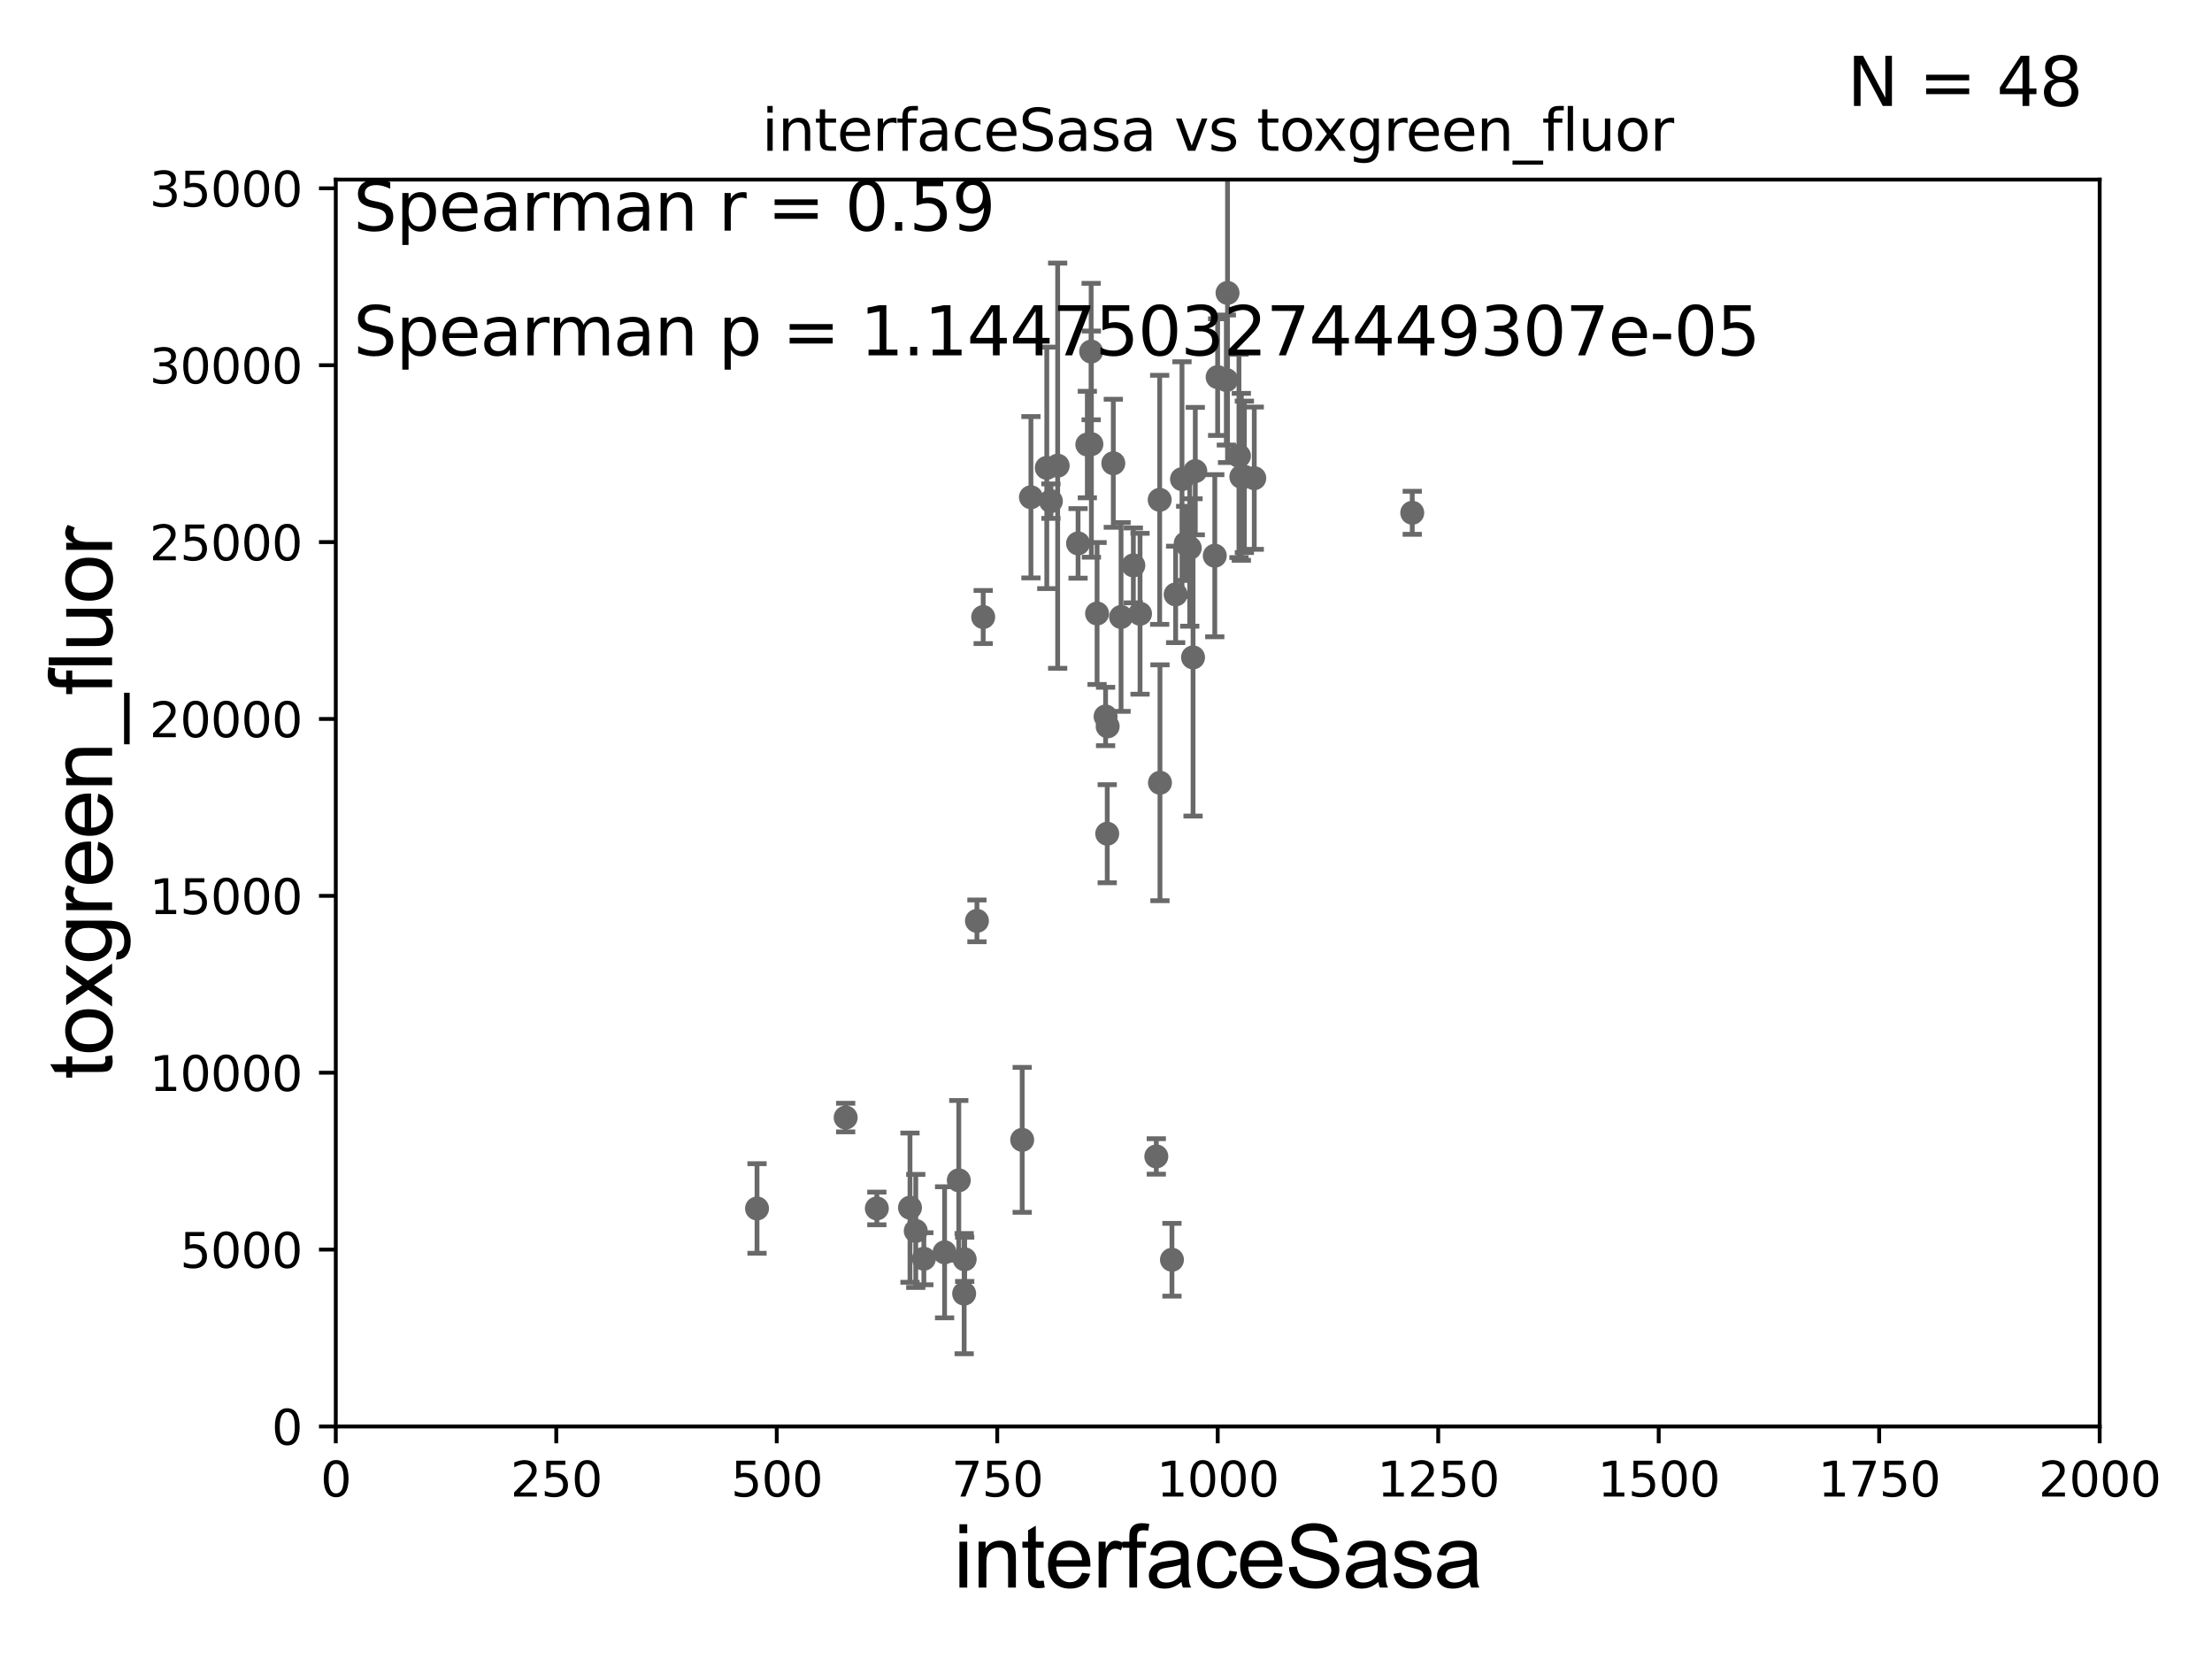 <?xml version="1.0" encoding="utf-8" standalone="no"?>
<!DOCTYPE svg PUBLIC "-//W3C//DTD SVG 1.1//EN"
  "http://www.w3.org/Graphics/SVG/1.1/DTD/svg11.dtd">
<svg xmlns:xlink="http://www.w3.org/1999/xlink" width="460.8pt" height="345.6pt" viewBox="0 0 460.8 345.6" xmlns="http://www.w3.org/2000/svg" version="1.1">
 <defs>
  <style type="text/css">*{stroke-linejoin: round; stroke-linecap: butt}</style>
 </defs>
 <g id="figure_1">
  <g id="patch_1">
   <path d="M 0 345.6 
L 460.8 345.6 
L 460.8 0 
L 0 0 
z
" style="fill: #ffffff"/>
  </g>
  <g id="axes_1">
   <g id="patch_2">
    <path d="M 69.95 297.16 
L 437.4 297.16 
L 437.4 37.411 
L 69.95 37.411 
z
" style="fill: #ffffff"/>
   </g>
   <g id="PathCollection_1">
    <defs>
     <path id="m2adf6fee68" d="M 0 1.118 
C 0.297 1.118 0.581 1 0.791 0.791 
C 1 0.581 1.118 0.297 1.118 0 
C 1.118 -0.297 1 -0.581 0.791 -0.791 
C 0.581 -1 0.297 -1.118 0 -1.118 
C -0.297 -1.118 -0.581 -1 -0.791 -0.791 
C -1 -0.581 -1.118 -0.297 -1.118 0 
C -1.118 0.297 -1 0.581 -0.791 0.791 
C -0.581 1 -0.297 1.118 0 1.118 
z
" style="stroke: #696969"/>
    </defs>
    <g clip-path="url(#pfbf2ab3ef5)">
     <use xlink:href="#m2adf6fee68" x="246.998" y="113.199" style="fill: #696969; stroke: #696969"/>
     <use xlink:href="#m2adf6fee68" x="230.746" y="151.31" style="fill: #696969; stroke: #696969"/>
     <use xlink:href="#m2adf6fee68" x="204.817" y="128.542" style="fill: #696969; stroke: #696969"/>
     <use xlink:href="#m2adf6fee68" x="226.511" y="92.606" style="fill: #696969; stroke: #696969"/>
     <use xlink:href="#m2adf6fee68" x="220.331" y="97.008" style="fill: #696969; stroke: #696969"/>
     <use xlink:href="#m2adf6fee68" x="218.922" y="104.399" style="fill: #696969; stroke: #696969"/>
     <use xlink:href="#m2adf6fee68" x="212.941" y="237.453" style="fill: #696969; stroke: #696969"/>
     <use xlink:href="#m2adf6fee68" x="233.537" y="128.528" style="fill: #696969; stroke: #696969"/>
     <use xlink:href="#m2adf6fee68" x="230.656" y="173.68" style="fill: #696969; stroke: #696969"/>
     <use xlink:href="#m2adf6fee68" x="240.879" y="240.906" style="fill: #696969; stroke: #696969"/>
     <use xlink:href="#m2adf6fee68" x="231.922" y="96.508" style="fill: #696969; stroke: #696969"/>
     <use xlink:href="#m2adf6fee68" x="244.14" y="262.429" style="fill: #696969; stroke: #696969"/>
     <use xlink:href="#m2adf6fee68" x="214.76" y="103.583" style="fill: #696969; stroke: #696969"/>
     <use xlink:href="#m2adf6fee68" x="182.662" y="251.735" style="fill: #696969; stroke: #696969"/>
     <use xlink:href="#m2adf6fee68" x="200.852" y="269.485" style="fill: #696969; stroke: #696969"/>
     <use xlink:href="#m2adf6fee68" x="200.959" y="262.34" style="fill: #696969; stroke: #696969"/>
     <use xlink:href="#m2adf6fee68" x="203.514" y="191.835" style="fill: #696969; stroke: #696969"/>
     <use xlink:href="#m2adf6fee68" x="192.456" y="262.218" style="fill: #696969; stroke: #696969"/>
     <use xlink:href="#m2adf6fee68" x="189.568" y="251.58" style="fill: #696969; stroke: #696969"/>
     <use xlink:href="#m2adf6fee68" x="199.733" y="245.88" style="fill: #696969; stroke: #696969"/>
     <use xlink:href="#m2adf6fee68" x="176.169" y="232.809" style="fill: #696969; stroke: #696969"/>
     <use xlink:href="#m2adf6fee68" x="157.701" y="251.749" style="fill: #696969; stroke: #696969"/>
     <use xlink:href="#m2adf6fee68" x="227.355" y="92.52" style="fill: #696969; stroke: #696969"/>
     <use xlink:href="#m2adf6fee68" x="253.655" y="78.559" style="fill: #696969; stroke: #696969"/>
     <use xlink:href="#m2adf6fee68" x="228.541" y="127.804" style="fill: #696969; stroke: #696969"/>
     <use xlink:href="#m2adf6fee68" x="248.533" y="136.951" style="fill: #696969; stroke: #696969"/>
     <use xlink:href="#m2adf6fee68" x="246.232" y="99.816" style="fill: #696969; stroke: #696969"/>
     <use xlink:href="#m2adf6fee68" x="258.099" y="94.978" style="fill: #696969; stroke: #696969"/>
     <use xlink:href="#m2adf6fee68" x="224.58" y="113.2" style="fill: #696969; stroke: #696969"/>
     <use xlink:href="#m2adf6fee68" x="255.47" y="79.167" style="fill: #696969; stroke: #696969"/>
     <use xlink:href="#m2adf6fee68" x="261.287" y="99.614" style="fill: #696969; stroke: #696969"/>
     <use xlink:href="#m2adf6fee68" x="227.307" y="73.236" style="fill: #696969; stroke: #696969"/>
     <use xlink:href="#m2adf6fee68" x="253.061" y="115.767" style="fill: #696969; stroke: #696969"/>
     <use xlink:href="#m2adf6fee68" x="258.593" y="99.328" style="fill: #696969; stroke: #696969"/>
     <use xlink:href="#m2adf6fee68" x="247.844" y="114.153" style="fill: #696969; stroke: #696969"/>
     <use xlink:href="#m2adf6fee68" x="259.227" y="99.335" style="fill: #696969; stroke: #696969"/>
     <use xlink:href="#m2adf6fee68" x="241.584" y="104.123" style="fill: #696969; stroke: #696969"/>
     <use xlink:href="#m2adf6fee68" x="237.491" y="127.858" style="fill: #696969; stroke: #696969"/>
     <use xlink:href="#m2adf6fee68" x="244.911" y="123.829" style="fill: #696969; stroke: #696969"/>
     <use xlink:href="#m2adf6fee68" x="255.716" y="61.025" style="fill: #696969; stroke: #696969"/>
     <use xlink:href="#m2adf6fee68" x="249.001" y="98.139" style="fill: #696969; stroke: #696969"/>
     <use xlink:href="#m2adf6fee68" x="230.314" y="149.256" style="fill: #696969; stroke: #696969"/>
     <use xlink:href="#m2adf6fee68" x="218.064" y="97.461" style="fill: #696969; stroke: #696969"/>
     <use xlink:href="#m2adf6fee68" x="241.643" y="163.062" style="fill: #696969; stroke: #696969"/>
     <use xlink:href="#m2adf6fee68" x="236.098" y="117.781" style="fill: #696969; stroke: #696969"/>
     <use xlink:href="#m2adf6fee68" x="294.197" y="106.821" style="fill: #696969; stroke: #696969"/>
     <use xlink:href="#m2adf6fee68" x="196.775" y="260.876" style="fill: #696969; stroke: #696969"/>
     <use xlink:href="#m2adf6fee68" x="190.769" y="256.425" style="fill: #696969; stroke: #696969"/>
    </g>
   </g>
   <g id="matplotlib.axis_1">
    <g id="xtick_1">
     <g id="line2d_1">
      <defs>
       <path id="m9af691b255" d="M 0 0 
L 0 3.5 
" style="stroke: #000000; stroke-width: 0.8"/>
      </defs>
      <g>
       <use xlink:href="#m9af691b255" x="69.95" y="297.16" style="stroke: #000000; stroke-width: 0.8"/>
      </g>
     </g>
     <g id="text_1">
      <!-- 0 -->
      <g transform="translate(66.769 311.758)scale(0.1 -0.1)">
       <defs>
        <path id="DejaVuSans-30" d="M 2034 4250 
Q 1547 4250 1301 3770 
Q 1056 3291 1056 2328 
Q 1056 1369 1301 889 
Q 1547 409 2034 409 
Q 2525 409 2770 889 
Q 3016 1369 3016 2328 
Q 3016 3291 2770 3770 
Q 2525 4250 2034 4250 
z
M 2034 4750 
Q 2819 4750 3233 4129 
Q 3647 3509 3647 2328 
Q 3647 1150 3233 529 
Q 2819 -91 2034 -91 
Q 1250 -91 836 529 
Q 422 1150 422 2328 
Q 422 3509 836 4129 
Q 1250 4750 2034 4750 
z
" transform="scale(0.016)"/>
       </defs>
       <use xlink:href="#DejaVuSans-30"/>
      </g>
     </g>
    </g>
    <g id="xtick_2">
     <g id="line2d_2">
      <g>
       <use xlink:href="#m9af691b255" x="115.881" y="297.16" style="stroke: #000000; stroke-width: 0.8"/>
      </g>
     </g>
     <g id="text_2">
      <!-- 250 -->
      <g transform="translate(106.338 311.758)scale(0.1 -0.1)">
       <defs>
        <path id="DejaVuSans-32" d="M 1228 531 
L 3431 531 
L 3431 0 
L 469 0 
L 469 531 
Q 828 903 1448 1529 
Q 2069 2156 2228 2338 
Q 2531 2678 2651 2914 
Q 2772 3150 2772 3378 
Q 2772 3750 2511 3984 
Q 2250 4219 1831 4219 
Q 1534 4219 1204 4116 
Q 875 4013 500 3803 
L 500 4441 
Q 881 4594 1212 4672 
Q 1544 4750 1819 4750 
Q 2544 4750 2975 4387 
Q 3406 4025 3406 3419 
Q 3406 3131 3298 2873 
Q 3191 2616 2906 2266 
Q 2828 2175 2409 1742 
Q 1991 1309 1228 531 
z
" transform="scale(0.016)"/>
        <path id="DejaVuSans-35" d="M 691 4666 
L 3169 4666 
L 3169 4134 
L 1269 4134 
L 1269 2991 
Q 1406 3038 1543 3061 
Q 1681 3084 1819 3084 
Q 2600 3084 3056 2656 
Q 3513 2228 3513 1497 
Q 3513 744 3044 326 
Q 2575 -91 1722 -91 
Q 1428 -91 1123 -41 
Q 819 9 494 109 
L 494 744 
Q 775 591 1075 516 
Q 1375 441 1709 441 
Q 2250 441 2565 725 
Q 2881 1009 2881 1497 
Q 2881 1984 2565 2268 
Q 2250 2553 1709 2553 
Q 1456 2553 1204 2497 
Q 953 2441 691 2322 
L 691 4666 
z
" transform="scale(0.016)"/>
       </defs>
       <use xlink:href="#DejaVuSans-32"/>
       <use xlink:href="#DejaVuSans-35" x="63.623"/>
       <use xlink:href="#DejaVuSans-30" x="127.246"/>
      </g>
     </g>
    </g>
    <g id="xtick_3">
     <g id="line2d_3">
      <g>
       <use xlink:href="#m9af691b255" x="161.812" y="297.16" style="stroke: #000000; stroke-width: 0.8"/>
      </g>
     </g>
     <g id="text_3">
      <!-- 500 -->
      <g transform="translate(152.269 311.758)scale(0.1 -0.1)">
       <use xlink:href="#DejaVuSans-35"/>
       <use xlink:href="#DejaVuSans-30" x="63.623"/>
       <use xlink:href="#DejaVuSans-30" x="127.246"/>
      </g>
     </g>
    </g>
    <g id="xtick_4">
     <g id="line2d_4">
      <g>
       <use xlink:href="#m9af691b255" x="207.744" y="297.16" style="stroke: #000000; stroke-width: 0.8"/>
      </g>
     </g>
     <g id="text_4">
      <!-- 750 -->
      <g transform="translate(198.2 311.758)scale(0.1 -0.1)">
       <defs>
        <path id="DejaVuSans-37" d="M 525 4666 
L 3525 4666 
L 3525 4397 
L 1831 0 
L 1172 0 
L 2766 4134 
L 525 4134 
L 525 4666 
z
" transform="scale(0.016)"/>
       </defs>
       <use xlink:href="#DejaVuSans-37"/>
       <use xlink:href="#DejaVuSans-35" x="63.623"/>
       <use xlink:href="#DejaVuSans-30" x="127.246"/>
      </g>
     </g>
    </g>
    <g id="xtick_5">
     <g id="line2d_5">
      <g>
       <use xlink:href="#m9af691b255" x="253.675" y="297.16" style="stroke: #000000; stroke-width: 0.8"/>
      </g>
     </g>
     <g id="text_5">
      <!-- 1000 -->
      <g transform="translate(240.95 311.758)scale(0.1 -0.1)">
       <defs>
        <path id="DejaVuSans-31" d="M 794 531 
L 1825 531 
L 1825 4091 
L 703 3866 
L 703 4441 
L 1819 4666 
L 2450 4666 
L 2450 531 
L 3481 531 
L 3481 0 
L 794 0 
L 794 531 
z
" transform="scale(0.016)"/>
       </defs>
       <use xlink:href="#DejaVuSans-31"/>
       <use xlink:href="#DejaVuSans-30" x="63.623"/>
       <use xlink:href="#DejaVuSans-30" x="127.246"/>
       <use xlink:href="#DejaVuSans-30" x="190.869"/>
      </g>
     </g>
    </g>
    <g id="xtick_6">
     <g id="line2d_6">
      <g>
       <use xlink:href="#m9af691b255" x="299.606" y="297.16" style="stroke: #000000; stroke-width: 0.8"/>
      </g>
     </g>
     <g id="text_6">
      <!-- 1250 -->
      <g transform="translate(286.881 311.758)scale(0.1 -0.1)">
       <use xlink:href="#DejaVuSans-31"/>
       <use xlink:href="#DejaVuSans-32" x="63.623"/>
       <use xlink:href="#DejaVuSans-35" x="127.246"/>
       <use xlink:href="#DejaVuSans-30" x="190.869"/>
      </g>
     </g>
    </g>
    <g id="xtick_7">
     <g id="line2d_7">
      <g>
       <use xlink:href="#m9af691b255" x="345.538" y="297.16" style="stroke: #000000; stroke-width: 0.8"/>
      </g>
     </g>
     <g id="text_7">
      <!-- 1500 -->
      <g transform="translate(332.812 311.758)scale(0.1 -0.1)">
       <use xlink:href="#DejaVuSans-31"/>
       <use xlink:href="#DejaVuSans-35" x="63.623"/>
       <use xlink:href="#DejaVuSans-30" x="127.246"/>
       <use xlink:href="#DejaVuSans-30" x="190.869"/>
      </g>
     </g>
    </g>
    <g id="xtick_8">
     <g id="line2d_8">
      <g>
       <use xlink:href="#m9af691b255" x="391.469" y="297.16" style="stroke: #000000; stroke-width: 0.8"/>
      </g>
     </g>
     <g id="text_8">
      <!-- 1750 -->
      <g transform="translate(378.744 311.758)scale(0.1 -0.1)">
       <use xlink:href="#DejaVuSans-31"/>
       <use xlink:href="#DejaVuSans-37" x="63.623"/>
       <use xlink:href="#DejaVuSans-35" x="127.246"/>
       <use xlink:href="#DejaVuSans-30" x="190.869"/>
      </g>
     </g>
    </g>
    <g id="xtick_9">
     <g id="line2d_9">
      <g>
       <use xlink:href="#m9af691b255" x="437.4" y="297.16" style="stroke: #000000; stroke-width: 0.8"/>
      </g>
     </g>
     <g id="text_9">
      <!-- 2000 -->
      <g transform="translate(424.675 311.758)scale(0.1 -0.1)">
       <use xlink:href="#DejaVuSans-32"/>
       <use xlink:href="#DejaVuSans-30" x="63.623"/>
       <use xlink:href="#DejaVuSans-30" x="127.246"/>
       <use xlink:href="#DejaVuSans-30" x="190.869"/>
      </g>
     </g>
    </g>
    <g id="text_10">
     <!-- interfaceSasa -->
     <g transform="translate(198.646 330.722)scale(0.18 -0.18)">
      <defs>
       <path id="ArialMT-69" d="M 425 3934 
L 425 4581 
L 988 4581 
L 988 3934 
L 425 3934 
z
M 425 0 
L 425 3319 
L 988 3319 
L 988 0 
L 425 0 
z
" transform="scale(0.016)"/>
       <path id="ArialMT-6e" d="M 422 0 
L 422 3319 
L 928 3319 
L 928 2847 
Q 1294 3394 1984 3394 
Q 2284 3394 2536 3286 
Q 2788 3178 2913 3003 
Q 3038 2828 3088 2588 
Q 3119 2431 3119 2041 
L 3119 0 
L 2556 0 
L 2556 2019 
Q 2556 2363 2490 2533 
Q 2425 2703 2258 2804 
Q 2091 2906 1866 2906 
Q 1506 2906 1245 2678 
Q 984 2450 984 1813 
L 984 0 
L 422 0 
z
" transform="scale(0.016)"/>
       <path id="ArialMT-74" d="M 1650 503 
L 1731 6 
Q 1494 -44 1306 -44 
Q 1000 -44 831 53 
Q 663 150 594 308 
Q 525 466 525 972 
L 525 2881 
L 113 2881 
L 113 3319 
L 525 3319 
L 525 4141 
L 1084 4478 
L 1084 3319 
L 1650 3319 
L 1650 2881 
L 1084 2881 
L 1084 941 
Q 1084 700 1114 631 
Q 1144 563 1211 522 
Q 1278 481 1403 481 
Q 1497 481 1650 503 
z
" transform="scale(0.016)"/>
       <path id="ArialMT-65" d="M 2694 1069 
L 3275 997 
Q 3138 488 2766 206 
Q 2394 -75 1816 -75 
Q 1088 -75 661 373 
Q 234 822 234 1631 
Q 234 2469 665 2931 
Q 1097 3394 1784 3394 
Q 2450 3394 2872 2941 
Q 3294 2488 3294 1666 
Q 3294 1616 3291 1516 
L 816 1516 
Q 847 969 1125 678 
Q 1403 388 1819 388 
Q 2128 388 2347 550 
Q 2566 713 2694 1069 
z
M 847 1978 
L 2700 1978 
Q 2663 2397 2488 2606 
Q 2219 2931 1791 2931 
Q 1403 2931 1139 2672 
Q 875 2413 847 1978 
z
" transform="scale(0.016)"/>
       <path id="ArialMT-72" d="M 416 0 
L 416 3319 
L 922 3319 
L 922 2816 
Q 1116 3169 1280 3281 
Q 1444 3394 1641 3394 
Q 1925 3394 2219 3213 
L 2025 2691 
Q 1819 2813 1613 2813 
Q 1428 2813 1281 2702 
Q 1134 2591 1072 2394 
Q 978 2094 978 1738 
L 978 0 
L 416 0 
z
" transform="scale(0.016)"/>
       <path id="ArialMT-66" d="M 556 0 
L 556 2881 
L 59 2881 
L 59 3319 
L 556 3319 
L 556 3672 
Q 556 4006 616 4169 
Q 697 4388 901 4523 
Q 1106 4659 1475 4659 
Q 1713 4659 2000 4603 
L 1916 4113 
Q 1741 4144 1584 4144 
Q 1328 4144 1222 4034 
Q 1116 3925 1116 3625 
L 1116 3319 
L 1763 3319 
L 1763 2881 
L 1116 2881 
L 1116 0 
L 556 0 
z
" transform="scale(0.016)"/>
       <path id="ArialMT-61" d="M 2588 409 
Q 2275 144 1986 34 
Q 1697 -75 1366 -75 
Q 819 -75 525 192 
Q 231 459 231 875 
Q 231 1119 342 1320 
Q 453 1522 633 1644 
Q 813 1766 1038 1828 
Q 1203 1872 1538 1913 
Q 2219 1994 2541 2106 
Q 2544 2222 2544 2253 
Q 2544 2597 2384 2738 
Q 2169 2928 1744 2928 
Q 1347 2928 1158 2789 
Q 969 2650 878 2297 
L 328 2372 
Q 403 2725 575 2942 
Q 747 3159 1072 3276 
Q 1397 3394 1825 3394 
Q 2250 3394 2515 3294 
Q 2781 3194 2906 3042 
Q 3031 2891 3081 2659 
Q 3109 2516 3109 2141 
L 3109 1391 
Q 3109 606 3145 398 
Q 3181 191 3288 0 
L 2700 0 
Q 2613 175 2588 409 
z
M 2541 1666 
Q 2234 1541 1622 1453 
Q 1275 1403 1131 1340 
Q 988 1278 909 1158 
Q 831 1038 831 891 
Q 831 666 1001 516 
Q 1172 366 1500 366 
Q 1825 366 2078 508 
Q 2331 650 2450 897 
Q 2541 1088 2541 1459 
L 2541 1666 
z
" transform="scale(0.016)"/>
       <path id="ArialMT-63" d="M 2588 1216 
L 3141 1144 
Q 3050 572 2676 248 
Q 2303 -75 1759 -75 
Q 1078 -75 664 370 
Q 250 816 250 1647 
Q 250 2184 428 2587 
Q 606 2991 970 3192 
Q 1334 3394 1763 3394 
Q 2303 3394 2647 3120 
Q 2991 2847 3088 2344 
L 2541 2259 
Q 2463 2594 2264 2762 
Q 2066 2931 1784 2931 
Q 1359 2931 1093 2626 
Q 828 2322 828 1663 
Q 828 994 1084 691 
Q 1341 388 1753 388 
Q 2084 388 2306 591 
Q 2528 794 2588 1216 
z
" transform="scale(0.016)"/>
       <path id="ArialMT-53" d="M 288 1472 
L 859 1522 
Q 900 1178 1048 958 
Q 1197 738 1509 602 
Q 1822 466 2213 466 
Q 2559 466 2825 569 
Q 3091 672 3220 851 
Q 3350 1031 3350 1244 
Q 3350 1459 3225 1620 
Q 3100 1781 2813 1891 
Q 2628 1963 1997 2114 
Q 1366 2266 1113 2400 
Q 784 2572 623 2826 
Q 463 3081 463 3397 
Q 463 3744 659 4045 
Q 856 4347 1234 4503 
Q 1613 4659 2075 4659 
Q 2584 4659 2973 4495 
Q 3363 4331 3572 4012 
Q 3781 3694 3797 3291 
L 3216 3247 
Q 3169 3681 2898 3903 
Q 2628 4125 2100 4125 
Q 1550 4125 1298 3923 
Q 1047 3722 1047 3438 
Q 1047 3191 1225 3031 
Q 1400 2872 2139 2705 
Q 2878 2538 3153 2413 
Q 3553 2228 3743 1945 
Q 3934 1663 3934 1294 
Q 3934 928 3725 604 
Q 3516 281 3123 101 
Q 2731 -78 2241 -78 
Q 1619 -78 1198 103 
Q 778 284 539 648 
Q 300 1013 288 1472 
z
" transform="scale(0.016)"/>
       <path id="ArialMT-73" d="M 197 991 
L 753 1078 
Q 800 744 1014 566 
Q 1228 388 1613 388 
Q 2000 388 2187 545 
Q 2375 703 2375 916 
Q 2375 1106 2209 1216 
Q 2094 1291 1634 1406 
Q 1016 1563 777 1677 
Q 538 1791 414 1992 
Q 291 2194 291 2438 
Q 291 2659 392 2848 
Q 494 3038 669 3163 
Q 800 3259 1026 3326 
Q 1253 3394 1513 3394 
Q 1903 3394 2198 3281 
Q 2494 3169 2634 2976 
Q 2775 2784 2828 2463 
L 2278 2388 
Q 2241 2644 2061 2787 
Q 1881 2931 1553 2931 
Q 1166 2931 1000 2803 
Q 834 2675 834 2503 
Q 834 2394 903 2306 
Q 972 2216 1119 2156 
Q 1203 2125 1616 2013 
Q 2213 1853 2448 1751 
Q 2684 1650 2818 1456 
Q 2953 1263 2953 975 
Q 2953 694 2789 445 
Q 2625 197 2315 61 
Q 2006 -75 1616 -75 
Q 969 -75 630 194 
Q 291 463 197 991 
z
" transform="scale(0.016)"/>
      </defs>
      <use xlink:href="#ArialMT-69"/>
      <use xlink:href="#ArialMT-6e" x="22.217"/>
      <use xlink:href="#ArialMT-74" x="77.832"/>
      <use xlink:href="#ArialMT-65" x="105.615"/>
      <use xlink:href="#ArialMT-72" x="161.23"/>
      <use xlink:href="#ArialMT-66" x="194.531"/>
      <use xlink:href="#ArialMT-61" x="222.314"/>
      <use xlink:href="#ArialMT-63" x="277.93"/>
      <use xlink:href="#ArialMT-65" x="327.93"/>
      <use xlink:href="#ArialMT-53" x="383.545"/>
      <use xlink:href="#ArialMT-61" x="450.244"/>
      <use xlink:href="#ArialMT-73" x="505.859"/>
      <use xlink:href="#ArialMT-61" x="555.859"/>
     </g>
    </g>
   </g>
   <g id="matplotlib.axis_2">
    <g id="ytick_1">
     <g id="line2d_10">
      <defs>
       <path id="mae87e29072" d="M 0 0 
L -3.5 0 
" style="stroke: #000000; stroke-width: 0.8"/>
      </defs>
      <g>
       <use xlink:href="#mae87e29072" x="69.95" y="297.16" style="stroke: #000000; stroke-width: 0.8"/>
      </g>
     </g>
     <g id="text_11">
      <!-- 0 -->
      <g transform="translate(56.587 300.959)scale(0.1 -0.1)">
       <use xlink:href="#DejaVuSans-30"/>
      </g>
     </g>
    </g>
    <g id="ytick_2">
     <g id="line2d_11">
      <g>
       <use xlink:href="#mae87e29072" x="69.95" y="260.313" style="stroke: #000000; stroke-width: 0.8"/>
      </g>
     </g>
     <g id="text_12">
      <!-- 5000 -->
      <g transform="translate(37.5 264.112)scale(0.1 -0.1)">
       <use xlink:href="#DejaVuSans-35"/>
       <use xlink:href="#DejaVuSans-30" x="63.623"/>
       <use xlink:href="#DejaVuSans-30" x="127.246"/>
       <use xlink:href="#DejaVuSans-30" x="190.869"/>
      </g>
     </g>
    </g>
    <g id="ytick_3">
     <g id="line2d_12">
      <g>
       <use xlink:href="#mae87e29072" x="69.95" y="223.467" style="stroke: #000000; stroke-width: 0.8"/>
      </g>
     </g>
     <g id="text_13">
      <!-- 10000 -->
      <g transform="translate(31.137 227.266)scale(0.1 -0.1)">
       <use xlink:href="#DejaVuSans-31"/>
       <use xlink:href="#DejaVuSans-30" x="63.623"/>
       <use xlink:href="#DejaVuSans-30" x="127.246"/>
       <use xlink:href="#DejaVuSans-30" x="190.869"/>
       <use xlink:href="#DejaVuSans-30" x="254.492"/>
      </g>
     </g>
    </g>
    <g id="ytick_4">
     <g id="line2d_13">
      <g>
       <use xlink:href="#mae87e29072" x="69.95" y="186.62" style="stroke: #000000; stroke-width: 0.8"/>
      </g>
     </g>
     <g id="text_14">
      <!-- 15000 -->
      <g transform="translate(31.137 190.419)scale(0.1 -0.1)">
       <use xlink:href="#DejaVuSans-31"/>
       <use xlink:href="#DejaVuSans-35" x="63.623"/>
       <use xlink:href="#DejaVuSans-30" x="127.246"/>
       <use xlink:href="#DejaVuSans-30" x="190.869"/>
       <use xlink:href="#DejaVuSans-30" x="254.492"/>
      </g>
     </g>
    </g>
    <g id="ytick_5">
     <g id="line2d_14">
      <g>
       <use xlink:href="#mae87e29072" x="69.95" y="149.773" style="stroke: #000000; stroke-width: 0.8"/>
      </g>
     </g>
     <g id="text_15">
      <!-- 20000 -->
      <g transform="translate(31.137 153.572)scale(0.1 -0.1)">
       <use xlink:href="#DejaVuSans-32"/>
       <use xlink:href="#DejaVuSans-30" x="63.623"/>
       <use xlink:href="#DejaVuSans-30" x="127.246"/>
       <use xlink:href="#DejaVuSans-30" x="190.869"/>
       <use xlink:href="#DejaVuSans-30" x="254.492"/>
      </g>
     </g>
    </g>
    <g id="ytick_6">
     <g id="line2d_15">
      <g>
       <use xlink:href="#mae87e29072" x="69.95" y="112.926" style="stroke: #000000; stroke-width: 0.8"/>
      </g>
     </g>
     <g id="text_16">
      <!-- 25000 -->
      <g transform="translate(31.137 116.726)scale(0.1 -0.1)">
       <use xlink:href="#DejaVuSans-32"/>
       <use xlink:href="#DejaVuSans-35" x="63.623"/>
       <use xlink:href="#DejaVuSans-30" x="127.246"/>
       <use xlink:href="#DejaVuSans-30" x="190.869"/>
       <use xlink:href="#DejaVuSans-30" x="254.492"/>
      </g>
     </g>
    </g>
    <g id="ytick_7">
     <g id="line2d_16">
      <g>
       <use xlink:href="#mae87e29072" x="69.95" y="76.08" style="stroke: #000000; stroke-width: 0.8"/>
      </g>
     </g>
     <g id="text_17">
      <!-- 30000 -->
      <g transform="translate(31.137 79.879)scale(0.1 -0.1)">
       <defs>
        <path id="DejaVuSans-33" d="M 2597 2516 
Q 3050 2419 3304 2112 
Q 3559 1806 3559 1356 
Q 3559 666 3084 287 
Q 2609 -91 1734 -91 
Q 1441 -91 1130 -33 
Q 819 25 488 141 
L 488 750 
Q 750 597 1062 519 
Q 1375 441 1716 441 
Q 2309 441 2620 675 
Q 2931 909 2931 1356 
Q 2931 1769 2642 2001 
Q 2353 2234 1838 2234 
L 1294 2234 
L 1294 2753 
L 1863 2753 
Q 2328 2753 2575 2939 
Q 2822 3125 2822 3475 
Q 2822 3834 2567 4026 
Q 2313 4219 1838 4219 
Q 1578 4219 1281 4162 
Q 984 4106 628 3988 
L 628 4550 
Q 988 4650 1302 4700 
Q 1616 4750 1894 4750 
Q 2613 4750 3031 4423 
Q 3450 4097 3450 3541 
Q 3450 3153 3228 2886 
Q 3006 2619 2597 2516 
z
" transform="scale(0.016)"/>
       </defs>
       <use xlink:href="#DejaVuSans-33"/>
       <use xlink:href="#DejaVuSans-30" x="63.623"/>
       <use xlink:href="#DejaVuSans-30" x="127.246"/>
       <use xlink:href="#DejaVuSans-30" x="190.869"/>
       <use xlink:href="#DejaVuSans-30" x="254.492"/>
      </g>
     </g>
    </g>
    <g id="ytick_8">
     <g id="line2d_17">
      <g>
       <use xlink:href="#mae87e29072" x="69.95" y="39.233" style="stroke: #000000; stroke-width: 0.8"/>
      </g>
     </g>
     <g id="text_18">
      <!-- 35000 -->
      <g transform="translate(31.137 43.032)scale(0.1 -0.1)">
       <use xlink:href="#DejaVuSans-33"/>
       <use xlink:href="#DejaVuSans-35" x="63.623"/>
       <use xlink:href="#DejaVuSans-30" x="127.246"/>
       <use xlink:href="#DejaVuSans-30" x="190.869"/>
       <use xlink:href="#DejaVuSans-30" x="254.492"/>
      </g>
     </g>
    </g>
    <g id="text_19">
     <!-- toxgreen_fluor -->
     <g transform="translate(23.349 224.818)rotate(-90)scale(0.18 -0.18)">
      <defs>
       <path id="ArialMT-6f" d="M 213 1659 
Q 213 2581 725 3025 
Q 1153 3394 1769 3394 
Q 2453 3394 2887 2945 
Q 3322 2497 3322 1706 
Q 3322 1066 3130 698 
Q 2938 331 2570 128 
Q 2203 -75 1769 -75 
Q 1072 -75 642 372 
Q 213 819 213 1659 
z
M 791 1659 
Q 791 1022 1069 705 
Q 1347 388 1769 388 
Q 2188 388 2466 706 
Q 2744 1025 2744 1678 
Q 2744 2294 2464 2611 
Q 2184 2928 1769 2928 
Q 1347 2928 1069 2612 
Q 791 2297 791 1659 
z
" transform="scale(0.016)"/>
       <path id="ArialMT-78" d="M 47 0 
L 1259 1725 
L 138 3319 
L 841 3319 
L 1350 2541 
Q 1494 2319 1581 2169 
Q 1719 2375 1834 2534 
L 2394 3319 
L 3066 3319 
L 1919 1756 
L 3153 0 
L 2463 0 
L 1781 1031 
L 1600 1309 
L 728 0 
L 47 0 
z
" transform="scale(0.016)"/>
       <path id="ArialMT-67" d="M 319 -275 
L 866 -356 
Q 900 -609 1056 -725 
Q 1266 -881 1628 -881 
Q 2019 -881 2231 -725 
Q 2444 -569 2519 -288 
Q 2563 -116 2559 434 
Q 2191 0 1641 0 
Q 956 0 581 494 
Q 206 988 206 1678 
Q 206 2153 378 2554 
Q 550 2956 876 3175 
Q 1203 3394 1644 3394 
Q 2231 3394 2613 2919 
L 2613 3319 
L 3131 3319 
L 3131 450 
Q 3131 -325 2973 -648 
Q 2816 -972 2473 -1159 
Q 2131 -1347 1631 -1347 
Q 1038 -1347 672 -1080 
Q 306 -813 319 -275 
z
M 784 1719 
Q 784 1066 1043 766 
Q 1303 466 1694 466 
Q 2081 466 2343 764 
Q 2606 1063 2606 1700 
Q 2606 2309 2336 2618 
Q 2066 2928 1684 2928 
Q 1309 2928 1046 2623 
Q 784 2319 784 1719 
z
" transform="scale(0.016)"/>
       <path id="ArialMT-5f" d="M -97 -1272 
L -97 -866 
L 3631 -866 
L 3631 -1272 
L -97 -1272 
z
" transform="scale(0.016)"/>
       <path id="ArialMT-6c" d="M 409 0 
L 409 4581 
L 972 4581 
L 972 0 
L 409 0 
z
" transform="scale(0.016)"/>
       <path id="ArialMT-75" d="M 2597 0 
L 2597 488 
Q 2209 -75 1544 -75 
Q 1250 -75 995 37 
Q 741 150 617 320 
Q 494 491 444 738 
Q 409 903 409 1263 
L 409 3319 
L 972 3319 
L 972 1478 
Q 972 1038 1006 884 
Q 1059 663 1231 536 
Q 1403 409 1656 409 
Q 1909 409 2131 539 
Q 2353 669 2445 892 
Q 2538 1116 2538 1541 
L 2538 3319 
L 3100 3319 
L 3100 0 
L 2597 0 
z
" transform="scale(0.016)"/>
      </defs>
      <use xlink:href="#ArialMT-74"/>
      <use xlink:href="#ArialMT-6f" x="27.783"/>
      <use xlink:href="#ArialMT-78" x="83.398"/>
      <use xlink:href="#ArialMT-67" x="133.398"/>
      <use xlink:href="#ArialMT-72" x="189.014"/>
      <use xlink:href="#ArialMT-65" x="222.314"/>
      <use xlink:href="#ArialMT-65" x="277.93"/>
      <use xlink:href="#ArialMT-6e" x="333.545"/>
      <use xlink:href="#ArialMT-5f" x="389.16"/>
      <use xlink:href="#ArialMT-66" x="444.775"/>
      <use xlink:href="#ArialMT-6c" x="472.559"/>
      <use xlink:href="#ArialMT-75" x="494.775"/>
      <use xlink:href="#ArialMT-6f" x="550.391"/>
      <use xlink:href="#ArialMT-72" x="606.006"/>
     </g>
    </g>
   </g>
   <g id="LineCollection_1">
    <path d="M 246.998 120.924 
L 246.998 105.473 
" clip-path="url(#pfbf2ab3ef5)" style="fill: none; stroke: #696969"/>
    <path d="M 230.746 151.813 
L 230.746 150.807 
" clip-path="url(#pfbf2ab3ef5)" style="fill: none; stroke: #696969"/>
    <path d="M 204.817 134.072 
L 204.817 123.012 
" clip-path="url(#pfbf2ab3ef5)" style="fill: none; stroke: #696969"/>
    <path d="M 226.511 103.699 
L 226.511 81.513 
" clip-path="url(#pfbf2ab3ef5)" style="fill: none; stroke: #696969"/>
    <path d="M 220.331 139.214 
L 220.331 54.803 
" clip-path="url(#pfbf2ab3ef5)" style="fill: none; stroke: #696969"/>
    <path d="M 218.922 107.993 
L 218.922 100.805 
" clip-path="url(#pfbf2ab3ef5)" style="fill: none; stroke: #696969"/>
    <path d="M 212.941 252.553 
L 212.941 222.354 
" clip-path="url(#pfbf2ab3ef5)" style="fill: none; stroke: #696969"/>
    <path d="M 233.537 148.187 
L 233.537 108.869 
" clip-path="url(#pfbf2ab3ef5)" style="fill: none; stroke: #696969"/>
    <path d="M 230.656 183.899 
L 230.656 163.462 
" clip-path="url(#pfbf2ab3ef5)" style="fill: none; stroke: #696969"/>
    <path d="M 240.879 244.596 
L 240.879 237.215 
" clip-path="url(#pfbf2ab3ef5)" style="fill: none; stroke: #696969"/>
    <path d="M 231.922 109.846 
L 231.922 83.17 
" clip-path="url(#pfbf2ab3ef5)" style="fill: none; stroke: #696969"/>
    <path d="M 244.14 270.011 
L 244.14 254.847 
" clip-path="url(#pfbf2ab3ef5)" style="fill: none; stroke: #696969"/>
    <path d="M 214.76 120.391 
L 214.76 86.776 
" clip-path="url(#pfbf2ab3ef5)" style="fill: none; stroke: #696969"/>
    <path d="M 182.662 255.138 
L 182.662 248.331 
" clip-path="url(#pfbf2ab3ef5)" style="fill: none; stroke: #696969"/>
    <path d="M 200.852 282.011 
L 200.852 256.959 
" clip-path="url(#pfbf2ab3ef5)" style="fill: none; stroke: #696969"/>
    <path d="M 200.959 266.944 
L 200.959 257.736 
" clip-path="url(#pfbf2ab3ef5)" style="fill: none; stroke: #696969"/>
    <path d="M 203.514 196.186 
L 203.514 187.485 
" clip-path="url(#pfbf2ab3ef5)" style="fill: none; stroke: #696969"/>
    <path d="M 192.456 267.638 
L 192.456 256.798 
" clip-path="url(#pfbf2ab3ef5)" style="fill: none; stroke: #696969"/>
    <path d="M 189.568 267.125 
L 189.568 236.035 
" clip-path="url(#pfbf2ab3ef5)" style="fill: none; stroke: #696969"/>
    <path d="M 199.733 262.514 
L 199.733 229.247 
" clip-path="url(#pfbf2ab3ef5)" style="fill: none; stroke: #696969"/>
    <path d="M 176.169 235.79 
L 176.169 229.828 
" clip-path="url(#pfbf2ab3ef5)" style="fill: none; stroke: #696969"/>
    <path d="M 157.701 261.079 
L 157.701 242.419 
" clip-path="url(#pfbf2ab3ef5)" style="fill: none; stroke: #696969"/>
    <path d="M 227.355 116.081 
L 227.355 68.96 
" clip-path="url(#pfbf2ab3ef5)" style="fill: none; stroke: #696969"/>
    <path d="M 253.655 90.71 
L 253.655 66.407 
" clip-path="url(#pfbf2ab3ef5)" style="fill: none; stroke: #696969"/>
    <path d="M 228.541 142.585 
L 228.541 113.023 
" clip-path="url(#pfbf2ab3ef5)" style="fill: none; stroke: #696969"/>
    <path d="M 248.533 170 
L 248.533 103.901 
" clip-path="url(#pfbf2ab3ef5)" style="fill: none; stroke: #696969"/>
    <path d="M 246.232 124.269 
L 246.232 75.362 
" clip-path="url(#pfbf2ab3ef5)" style="fill: none; stroke: #696969"/>
    <path d="M 258.099 116.151 
L 258.099 73.806 
" clip-path="url(#pfbf2ab3ef5)" style="fill: none; stroke: #696969"/>
    <path d="M 224.58 120.445 
L 224.58 105.956 
" clip-path="url(#pfbf2ab3ef5)" style="fill: none; stroke: #696969"/>
    <path d="M 255.47 92.714 
L 255.47 65.62 
" clip-path="url(#pfbf2ab3ef5)" style="fill: none; stroke: #696969"/>
    <path d="M 261.287 114.436 
L 261.287 84.791 
" clip-path="url(#pfbf2ab3ef5)" style="fill: none; stroke: #696969"/>
    <path d="M 227.307 87.444 
L 227.307 59.027 
" clip-path="url(#pfbf2ab3ef5)" style="fill: none; stroke: #696969"/>
    <path d="M 253.061 132.652 
L 253.061 98.881 
" clip-path="url(#pfbf2ab3ef5)" style="fill: none; stroke: #696969"/>
    <path d="M 258.593 116.714 
L 258.593 81.941 
" clip-path="url(#pfbf2ab3ef5)" style="fill: none; stroke: #696969"/>
    <path d="M 247.844 130.45 
L 247.844 97.856 
" clip-path="url(#pfbf2ab3ef5)" style="fill: none; stroke: #696969"/>
    <path d="M 259.227 115.11 
L 259.227 83.56 
" clip-path="url(#pfbf2ab3ef5)" style="fill: none; stroke: #696969"/>
    <path d="M 241.584 130.062 
L 241.584 78.185 
" clip-path="url(#pfbf2ab3ef5)" style="fill: none; stroke: #696969"/>
    <path d="M 237.491 144.611 
L 237.491 111.105 
" clip-path="url(#pfbf2ab3ef5)" style="fill: none; stroke: #696969"/>
    <path d="M 244.911 133.875 
L 244.911 113.784 
" clip-path="url(#pfbf2ab3ef5)" style="fill: none; stroke: #696969"/>
    <path d="M 255.716 96.355 
L 255.716 25.695 
" clip-path="url(#pfbf2ab3ef5)" style="fill: none; stroke: #696969"/>
    <path d="M 249.001 111.411 
L 249.001 84.868 
" clip-path="url(#pfbf2ab3ef5)" style="fill: none; stroke: #696969"/>
    <path d="M 230.314 155.339 
L 230.314 143.173 
" clip-path="url(#pfbf2ab3ef5)" style="fill: none; stroke: #696969"/>
    <path d="M 218.064 122.618 
L 218.064 72.305 
" clip-path="url(#pfbf2ab3ef5)" style="fill: none; stroke: #696969"/>
    <path d="M 241.643 187.628 
L 241.643 138.496 
" clip-path="url(#pfbf2ab3ef5)" style="fill: none; stroke: #696969"/>
    <path d="M 236.098 125.583 
L 236.098 109.98 
" clip-path="url(#pfbf2ab3ef5)" style="fill: none; stroke: #696969"/>
    <path d="M 294.197 111.305 
L 294.197 102.337 
" clip-path="url(#pfbf2ab3ef5)" style="fill: none; stroke: #696969"/>
    <path d="M 196.775 274.53 
L 196.775 247.222 
" clip-path="url(#pfbf2ab3ef5)" style="fill: none; stroke: #696969"/>
    <path d="M 190.769 268.199 
L 190.769 244.651 
" clip-path="url(#pfbf2ab3ef5)" style="fill: none; stroke: #696969"/>
   </g>
   <g id="line2d_18">
    <defs>
     <path id="md93035dfac" d="M 2 0 
L -2 -0 
" style="stroke: #696969"/>
    </defs>
    <g clip-path="url(#pfbf2ab3ef5)">
     <use xlink:href="#md93035dfac" x="246.998" y="120.924" style="fill: #696969; stroke: #696969"/>
     <use xlink:href="#md93035dfac" x="230.746" y="151.813" style="fill: #696969; stroke: #696969"/>
     <use xlink:href="#md93035dfac" x="204.817" y="134.072" style="fill: #696969; stroke: #696969"/>
     <use xlink:href="#md93035dfac" x="226.511" y="103.699" style="fill: #696969; stroke: #696969"/>
     <use xlink:href="#md93035dfac" x="220.331" y="139.214" style="fill: #696969; stroke: #696969"/>
     <use xlink:href="#md93035dfac" x="218.922" y="107.993" style="fill: #696969; stroke: #696969"/>
     <use xlink:href="#md93035dfac" x="212.941" y="252.553" style="fill: #696969; stroke: #696969"/>
     <use xlink:href="#md93035dfac" x="233.537" y="148.187" style="fill: #696969; stroke: #696969"/>
     <use xlink:href="#md93035dfac" x="230.656" y="183.899" style="fill: #696969; stroke: #696969"/>
     <use xlink:href="#md93035dfac" x="240.879" y="244.596" style="fill: #696969; stroke: #696969"/>
     <use xlink:href="#md93035dfac" x="231.922" y="109.846" style="fill: #696969; stroke: #696969"/>
     <use xlink:href="#md93035dfac" x="244.14" y="270.011" style="fill: #696969; stroke: #696969"/>
     <use xlink:href="#md93035dfac" x="214.76" y="120.391" style="fill: #696969; stroke: #696969"/>
     <use xlink:href="#md93035dfac" x="182.662" y="255.138" style="fill: #696969; stroke: #696969"/>
     <use xlink:href="#md93035dfac" x="200.852" y="282.011" style="fill: #696969; stroke: #696969"/>
     <use xlink:href="#md93035dfac" x="200.959" y="266.944" style="fill: #696969; stroke: #696969"/>
     <use xlink:href="#md93035dfac" x="203.514" y="196.186" style="fill: #696969; stroke: #696969"/>
     <use xlink:href="#md93035dfac" x="192.456" y="267.638" style="fill: #696969; stroke: #696969"/>
     <use xlink:href="#md93035dfac" x="189.568" y="267.125" style="fill: #696969; stroke: #696969"/>
     <use xlink:href="#md93035dfac" x="199.733" y="262.514" style="fill: #696969; stroke: #696969"/>
     <use xlink:href="#md93035dfac" x="176.169" y="235.79" style="fill: #696969; stroke: #696969"/>
     <use xlink:href="#md93035dfac" x="157.701" y="261.079" style="fill: #696969; stroke: #696969"/>
     <use xlink:href="#md93035dfac" x="227.355" y="116.081" style="fill: #696969; stroke: #696969"/>
     <use xlink:href="#md93035dfac" x="253.655" y="90.71" style="fill: #696969; stroke: #696969"/>
     <use xlink:href="#md93035dfac" x="228.541" y="142.585" style="fill: #696969; stroke: #696969"/>
     <use xlink:href="#md93035dfac" x="248.533" y="170" style="fill: #696969; stroke: #696969"/>
     <use xlink:href="#md93035dfac" x="246.232" y="124.269" style="fill: #696969; stroke: #696969"/>
     <use xlink:href="#md93035dfac" x="258.099" y="116.151" style="fill: #696969; stroke: #696969"/>
     <use xlink:href="#md93035dfac" x="224.58" y="120.445" style="fill: #696969; stroke: #696969"/>
     <use xlink:href="#md93035dfac" x="255.47" y="92.714" style="fill: #696969; stroke: #696969"/>
     <use xlink:href="#md93035dfac" x="261.287" y="114.436" style="fill: #696969; stroke: #696969"/>
     <use xlink:href="#md93035dfac" x="227.307" y="87.444" style="fill: #696969; stroke: #696969"/>
     <use xlink:href="#md93035dfac" x="253.061" y="132.652" style="fill: #696969; stroke: #696969"/>
     <use xlink:href="#md93035dfac" x="258.593" y="116.714" style="fill: #696969; stroke: #696969"/>
     <use xlink:href="#md93035dfac" x="247.844" y="130.45" style="fill: #696969; stroke: #696969"/>
     <use xlink:href="#md93035dfac" x="259.227" y="115.11" style="fill: #696969; stroke: #696969"/>
     <use xlink:href="#md93035dfac" x="241.584" y="130.062" style="fill: #696969; stroke: #696969"/>
     <use xlink:href="#md93035dfac" x="237.491" y="144.611" style="fill: #696969; stroke: #696969"/>
     <use xlink:href="#md93035dfac" x="244.911" y="133.875" style="fill: #696969; stroke: #696969"/>
     <use xlink:href="#md93035dfac" x="255.716" y="96.355" style="fill: #696969; stroke: #696969"/>
     <use xlink:href="#md93035dfac" x="249.001" y="111.411" style="fill: #696969; stroke: #696969"/>
     <use xlink:href="#md93035dfac" x="230.314" y="155.339" style="fill: #696969; stroke: #696969"/>
     <use xlink:href="#md93035dfac" x="218.064" y="122.618" style="fill: #696969; stroke: #696969"/>
     <use xlink:href="#md93035dfac" x="241.643" y="187.628" style="fill: #696969; stroke: #696969"/>
     <use xlink:href="#md93035dfac" x="236.098" y="125.583" style="fill: #696969; stroke: #696969"/>
     <use xlink:href="#md93035dfac" x="294.197" y="111.305" style="fill: #696969; stroke: #696969"/>
     <use xlink:href="#md93035dfac" x="196.775" y="274.53" style="fill: #696969; stroke: #696969"/>
     <use xlink:href="#md93035dfac" x="190.769" y="268.199" style="fill: #696969; stroke: #696969"/>
    </g>
   </g>
   <g id="line2d_19">
    <g clip-path="url(#pfbf2ab3ef5)">
     <use xlink:href="#md93035dfac" x="246.998" y="105.473" style="fill: #696969; stroke: #696969"/>
     <use xlink:href="#md93035dfac" x="230.746" y="150.807" style="fill: #696969; stroke: #696969"/>
     <use xlink:href="#md93035dfac" x="204.817" y="123.012" style="fill: #696969; stroke: #696969"/>
     <use xlink:href="#md93035dfac" x="226.511" y="81.513" style="fill: #696969; stroke: #696969"/>
     <use xlink:href="#md93035dfac" x="220.331" y="54.803" style="fill: #696969; stroke: #696969"/>
     <use xlink:href="#md93035dfac" x="218.922" y="100.805" style="fill: #696969; stroke: #696969"/>
     <use xlink:href="#md93035dfac" x="212.941" y="222.354" style="fill: #696969; stroke: #696969"/>
     <use xlink:href="#md93035dfac" x="233.537" y="108.869" style="fill: #696969; stroke: #696969"/>
     <use xlink:href="#md93035dfac" x="230.656" y="163.462" style="fill: #696969; stroke: #696969"/>
     <use xlink:href="#md93035dfac" x="240.879" y="237.215" style="fill: #696969; stroke: #696969"/>
     <use xlink:href="#md93035dfac" x="231.922" y="83.17" style="fill: #696969; stroke: #696969"/>
     <use xlink:href="#md93035dfac" x="244.14" y="254.847" style="fill: #696969; stroke: #696969"/>
     <use xlink:href="#md93035dfac" x="214.76" y="86.776" style="fill: #696969; stroke: #696969"/>
     <use xlink:href="#md93035dfac" x="182.662" y="248.331" style="fill: #696969; stroke: #696969"/>
     <use xlink:href="#md93035dfac" x="200.852" y="256.959" style="fill: #696969; stroke: #696969"/>
     <use xlink:href="#md93035dfac" x="200.959" y="257.736" style="fill: #696969; stroke: #696969"/>
     <use xlink:href="#md93035dfac" x="203.514" y="187.485" style="fill: #696969; stroke: #696969"/>
     <use xlink:href="#md93035dfac" x="192.456" y="256.798" style="fill: #696969; stroke: #696969"/>
     <use xlink:href="#md93035dfac" x="189.568" y="236.035" style="fill: #696969; stroke: #696969"/>
     <use xlink:href="#md93035dfac" x="199.733" y="229.247" style="fill: #696969; stroke: #696969"/>
     <use xlink:href="#md93035dfac" x="176.169" y="229.828" style="fill: #696969; stroke: #696969"/>
     <use xlink:href="#md93035dfac" x="157.701" y="242.419" style="fill: #696969; stroke: #696969"/>
     <use xlink:href="#md93035dfac" x="227.355" y="68.96" style="fill: #696969; stroke: #696969"/>
     <use xlink:href="#md93035dfac" x="253.655" y="66.407" style="fill: #696969; stroke: #696969"/>
     <use xlink:href="#md93035dfac" x="228.541" y="113.023" style="fill: #696969; stroke: #696969"/>
     <use xlink:href="#md93035dfac" x="248.533" y="103.901" style="fill: #696969; stroke: #696969"/>
     <use xlink:href="#md93035dfac" x="246.232" y="75.362" style="fill: #696969; stroke: #696969"/>
     <use xlink:href="#md93035dfac" x="258.099" y="73.806" style="fill: #696969; stroke: #696969"/>
     <use xlink:href="#md93035dfac" x="224.58" y="105.956" style="fill: #696969; stroke: #696969"/>
     <use xlink:href="#md93035dfac" x="255.47" y="65.62" style="fill: #696969; stroke: #696969"/>
     <use xlink:href="#md93035dfac" x="261.287" y="84.791" style="fill: #696969; stroke: #696969"/>
     <use xlink:href="#md93035dfac" x="227.307" y="59.027" style="fill: #696969; stroke: #696969"/>
     <use xlink:href="#md93035dfac" x="253.061" y="98.881" style="fill: #696969; stroke: #696969"/>
     <use xlink:href="#md93035dfac" x="258.593" y="81.941" style="fill: #696969; stroke: #696969"/>
     <use xlink:href="#md93035dfac" x="247.844" y="97.856" style="fill: #696969; stroke: #696969"/>
     <use xlink:href="#md93035dfac" x="259.227" y="83.56" style="fill: #696969; stroke: #696969"/>
     <use xlink:href="#md93035dfac" x="241.584" y="78.185" style="fill: #696969; stroke: #696969"/>
     <use xlink:href="#md93035dfac" x="237.491" y="111.105" style="fill: #696969; stroke: #696969"/>
     <use xlink:href="#md93035dfac" x="244.911" y="113.784" style="fill: #696969; stroke: #696969"/>
     <use xlink:href="#md93035dfac" x="255.716" y="25.695" style="fill: #696969; stroke: #696969"/>
     <use xlink:href="#md93035dfac" x="249.001" y="84.868" style="fill: #696969; stroke: #696969"/>
     <use xlink:href="#md93035dfac" x="230.314" y="143.173" style="fill: #696969; stroke: #696969"/>
     <use xlink:href="#md93035dfac" x="218.064" y="72.305" style="fill: #696969; stroke: #696969"/>
     <use xlink:href="#md93035dfac" x="241.643" y="138.496" style="fill: #696969; stroke: #696969"/>
     <use xlink:href="#md93035dfac" x="236.098" y="109.98" style="fill: #696969; stroke: #696969"/>
     <use xlink:href="#md93035dfac" x="294.197" y="102.337" style="fill: #696969; stroke: #696969"/>
     <use xlink:href="#md93035dfac" x="196.775" y="247.222" style="fill: #696969; stroke: #696969"/>
     <use xlink:href="#md93035dfac" x="190.769" y="244.651" style="fill: #696969; stroke: #696969"/>
    </g>
   </g>
   <g id="line2d_20">
    <defs>
     <path id="mba5cd45a62" d="M 0 2 
C 0.53 2 1.039 1.789 1.414 1.414 
C 1.789 1.039 2 0.53 2 0 
C 2 -0.53 1.789 -1.039 1.414 -1.414 
C 1.039 -1.789 0.53 -2 0 -2 
C -0.53 -2 -1.039 -1.789 -1.414 -1.414 
C -1.789 -1.039 -2 -0.53 -2 0 
C -2 0.53 -1.789 1.039 -1.414 1.414 
C -1.039 1.789 -0.53 2 0 2 
z
" style="stroke: #696969"/>
    </defs>
    <g clip-path="url(#pfbf2ab3ef5)">
     <use xlink:href="#mba5cd45a62" x="246.998" y="113.199" style="fill: #696969; stroke: #696969"/>
     <use xlink:href="#mba5cd45a62" x="230.746" y="151.31" style="fill: #696969; stroke: #696969"/>
     <use xlink:href="#mba5cd45a62" x="204.817" y="128.542" style="fill: #696969; stroke: #696969"/>
     <use xlink:href="#mba5cd45a62" x="226.511" y="92.606" style="fill: #696969; stroke: #696969"/>
     <use xlink:href="#mba5cd45a62" x="220.331" y="97.008" style="fill: #696969; stroke: #696969"/>
     <use xlink:href="#mba5cd45a62" x="218.922" y="104.399" style="fill: #696969; stroke: #696969"/>
     <use xlink:href="#mba5cd45a62" x="212.941" y="237.453" style="fill: #696969; stroke: #696969"/>
     <use xlink:href="#mba5cd45a62" x="233.537" y="128.528" style="fill: #696969; stroke: #696969"/>
     <use xlink:href="#mba5cd45a62" x="230.656" y="173.68" style="fill: #696969; stroke: #696969"/>
     <use xlink:href="#mba5cd45a62" x="240.879" y="240.906" style="fill: #696969; stroke: #696969"/>
     <use xlink:href="#mba5cd45a62" x="231.922" y="96.508" style="fill: #696969; stroke: #696969"/>
     <use xlink:href="#mba5cd45a62" x="244.14" y="262.429" style="fill: #696969; stroke: #696969"/>
     <use xlink:href="#mba5cd45a62" x="214.76" y="103.583" style="fill: #696969; stroke: #696969"/>
     <use xlink:href="#mba5cd45a62" x="182.662" y="251.735" style="fill: #696969; stroke: #696969"/>
     <use xlink:href="#mba5cd45a62" x="200.852" y="269.485" style="fill: #696969; stroke: #696969"/>
     <use xlink:href="#mba5cd45a62" x="200.959" y="262.34" style="fill: #696969; stroke: #696969"/>
     <use xlink:href="#mba5cd45a62" x="203.514" y="191.835" style="fill: #696969; stroke: #696969"/>
     <use xlink:href="#mba5cd45a62" x="192.456" y="262.218" style="fill: #696969; stroke: #696969"/>
     <use xlink:href="#mba5cd45a62" x="189.568" y="251.58" style="fill: #696969; stroke: #696969"/>
     <use xlink:href="#mba5cd45a62" x="199.733" y="245.88" style="fill: #696969; stroke: #696969"/>
     <use xlink:href="#mba5cd45a62" x="176.169" y="232.809" style="fill: #696969; stroke: #696969"/>
     <use xlink:href="#mba5cd45a62" x="157.701" y="251.749" style="fill: #696969; stroke: #696969"/>
     <use xlink:href="#mba5cd45a62" x="227.355" y="92.52" style="fill: #696969; stroke: #696969"/>
     <use xlink:href="#mba5cd45a62" x="253.655" y="78.559" style="fill: #696969; stroke: #696969"/>
     <use xlink:href="#mba5cd45a62" x="228.541" y="127.804" style="fill: #696969; stroke: #696969"/>
     <use xlink:href="#mba5cd45a62" x="248.533" y="136.951" style="fill: #696969; stroke: #696969"/>
     <use xlink:href="#mba5cd45a62" x="246.232" y="99.816" style="fill: #696969; stroke: #696969"/>
     <use xlink:href="#mba5cd45a62" x="258.099" y="94.978" style="fill: #696969; stroke: #696969"/>
     <use xlink:href="#mba5cd45a62" x="224.58" y="113.2" style="fill: #696969; stroke: #696969"/>
     <use xlink:href="#mba5cd45a62" x="255.47" y="79.167" style="fill: #696969; stroke: #696969"/>
     <use xlink:href="#mba5cd45a62" x="261.287" y="99.614" style="fill: #696969; stroke: #696969"/>
     <use xlink:href="#mba5cd45a62" x="227.307" y="73.236" style="fill: #696969; stroke: #696969"/>
     <use xlink:href="#mba5cd45a62" x="253.061" y="115.767" style="fill: #696969; stroke: #696969"/>
     <use xlink:href="#mba5cd45a62" x="258.593" y="99.328" style="fill: #696969; stroke: #696969"/>
     <use xlink:href="#mba5cd45a62" x="247.844" y="114.153" style="fill: #696969; stroke: #696969"/>
     <use xlink:href="#mba5cd45a62" x="259.227" y="99.335" style="fill: #696969; stroke: #696969"/>
     <use xlink:href="#mba5cd45a62" x="241.584" y="104.123" style="fill: #696969; stroke: #696969"/>
     <use xlink:href="#mba5cd45a62" x="237.491" y="127.858" style="fill: #696969; stroke: #696969"/>
     <use xlink:href="#mba5cd45a62" x="244.911" y="123.829" style="fill: #696969; stroke: #696969"/>
     <use xlink:href="#mba5cd45a62" x="255.716" y="61.025" style="fill: #696969; stroke: #696969"/>
     <use xlink:href="#mba5cd45a62" x="249.001" y="98.139" style="fill: #696969; stroke: #696969"/>
     <use xlink:href="#mba5cd45a62" x="230.314" y="149.256" style="fill: #696969; stroke: #696969"/>
     <use xlink:href="#mba5cd45a62" x="218.064" y="97.461" style="fill: #696969; stroke: #696969"/>
     <use xlink:href="#mba5cd45a62" x="241.643" y="163.062" style="fill: #696969; stroke: #696969"/>
     <use xlink:href="#mba5cd45a62" x="236.098" y="117.781" style="fill: #696969; stroke: #696969"/>
     <use xlink:href="#mba5cd45a62" x="294.197" y="106.821" style="fill: #696969; stroke: #696969"/>
     <use xlink:href="#mba5cd45a62" x="196.775" y="260.876" style="fill: #696969; stroke: #696969"/>
     <use xlink:href="#mba5cd45a62" x="190.769" y="256.425" style="fill: #696969; stroke: #696969"/>
    </g>
   </g>
   <g id="patch_3">
    <path d="M 69.95 297.16 
L 69.95 37.411 
" style="fill: none; stroke: #000000; stroke-width: 0.8; stroke-linejoin: miter; stroke-linecap: square"/>
   </g>
   <g id="patch_4">
    <path d="M 437.4 297.16 
L 437.4 37.411 
" style="fill: none; stroke: #000000; stroke-width: 0.8; stroke-linejoin: miter; stroke-linecap: square"/>
   </g>
   <g id="patch_5">
    <path d="M 69.95 297.16 
L 437.4 297.16 
" style="fill: none; stroke: #000000; stroke-width: 0.8; stroke-linejoin: miter; stroke-linecap: square"/>
   </g>
   <g id="patch_6">
    <path d="M 69.95 37.411 
L 437.4 37.411 
" style="fill: none; stroke: #000000; stroke-width: 0.8; stroke-linejoin: miter; stroke-linecap: square"/>
   </g>
   <g id="text_20">
    <!-- N = 48 -->
    <g transform="translate(384.806 22.074)scale(0.14 -0.14)">
     <defs>
      <path id="DejaVuSans-4e" d="M 628 4666 
L 1478 4666 
L 3547 763 
L 3547 4666 
L 4159 4666 
L 4159 0 
L 3309 0 
L 1241 3903 
L 1241 0 
L 628 0 
L 628 4666 
z
" transform="scale(0.016)"/>
      <path id="DejaVuSans-20" transform="scale(0.016)"/>
      <path id="DejaVuSans-3d" d="M 678 2906 
L 4684 2906 
L 4684 2381 
L 678 2381 
L 678 2906 
z
M 678 1631 
L 4684 1631 
L 4684 1100 
L 678 1100 
L 678 1631 
z
" transform="scale(0.016)"/>
      <path id="DejaVuSans-34" d="M 2419 4116 
L 825 1625 
L 2419 1625 
L 2419 4116 
z
M 2253 4666 
L 3047 4666 
L 3047 1625 
L 3713 1625 
L 3713 1100 
L 3047 1100 
L 3047 0 
L 2419 0 
L 2419 1100 
L 313 1100 
L 313 1709 
L 2253 4666 
z
" transform="scale(0.016)"/>
      <path id="DejaVuSans-38" d="M 2034 2216 
Q 1584 2216 1326 1975 
Q 1069 1734 1069 1313 
Q 1069 891 1326 650 
Q 1584 409 2034 409 
Q 2484 409 2743 651 
Q 3003 894 3003 1313 
Q 3003 1734 2745 1975 
Q 2488 2216 2034 2216 
z
M 1403 2484 
Q 997 2584 770 2862 
Q 544 3141 544 3541 
Q 544 4100 942 4425 
Q 1341 4750 2034 4750 
Q 2731 4750 3128 4425 
Q 3525 4100 3525 3541 
Q 3525 3141 3298 2862 
Q 3072 2584 2669 2484 
Q 3125 2378 3379 2068 
Q 3634 1759 3634 1313 
Q 3634 634 3220 271 
Q 2806 -91 2034 -91 
Q 1263 -91 848 271 
Q 434 634 434 1313 
Q 434 1759 690 2068 
Q 947 2378 1403 2484 
z
M 1172 3481 
Q 1172 3119 1398 2916 
Q 1625 2713 2034 2713 
Q 2441 2713 2670 2916 
Q 2900 3119 2900 3481 
Q 2900 3844 2670 4047 
Q 2441 4250 2034 4250 
Q 1625 4250 1398 4047 
Q 1172 3844 1172 3481 
z
" transform="scale(0.016)"/>
     </defs>
     <use xlink:href="#DejaVuSans-4e"/>
     <use xlink:href="#DejaVuSans-20" x="74.805"/>
     <use xlink:href="#DejaVuSans-3d" x="106.592"/>
     <use xlink:href="#DejaVuSans-20" x="190.381"/>
     <use xlink:href="#DejaVuSans-34" x="222.168"/>
     <use xlink:href="#DejaVuSans-38" x="285.791"/>
    </g>
   </g>
   <g id="text_21">
    <!-- Spearman r = 0.59 -->
    <g transform="translate(73.624 48.049)scale(0.14 -0.14)">
     <defs>
      <path id="DejaVuSans-53" d="M 3425 4513 
L 3425 3897 
Q 3066 4069 2747 4153 
Q 2428 4238 2131 4238 
Q 1616 4238 1336 4038 
Q 1056 3838 1056 3469 
Q 1056 3159 1242 3001 
Q 1428 2844 1947 2747 
L 2328 2669 
Q 3034 2534 3370 2195 
Q 3706 1856 3706 1288 
Q 3706 609 3251 259 
Q 2797 -91 1919 -91 
Q 1588 -91 1214 -16 
Q 841 59 441 206 
L 441 856 
Q 825 641 1194 531 
Q 1563 422 1919 422 
Q 2459 422 2753 634 
Q 3047 847 3047 1241 
Q 3047 1584 2836 1778 
Q 2625 1972 2144 2069 
L 1759 2144 
Q 1053 2284 737 2584 
Q 422 2884 422 3419 
Q 422 4038 858 4394 
Q 1294 4750 2059 4750 
Q 2388 4750 2728 4690 
Q 3069 4631 3425 4513 
z
" transform="scale(0.016)"/>
      <path id="DejaVuSans-70" d="M 1159 525 
L 1159 -1331 
L 581 -1331 
L 581 3500 
L 1159 3500 
L 1159 2969 
Q 1341 3281 1617 3432 
Q 1894 3584 2278 3584 
Q 2916 3584 3314 3078 
Q 3713 2572 3713 1747 
Q 3713 922 3314 415 
Q 2916 -91 2278 -91 
Q 1894 -91 1617 61 
Q 1341 213 1159 525 
z
M 3116 1747 
Q 3116 2381 2855 2742 
Q 2594 3103 2138 3103 
Q 1681 3103 1420 2742 
Q 1159 2381 1159 1747 
Q 1159 1113 1420 752 
Q 1681 391 2138 391 
Q 2594 391 2855 752 
Q 3116 1113 3116 1747 
z
" transform="scale(0.016)"/>
      <path id="DejaVuSans-65" d="M 3597 1894 
L 3597 1613 
L 953 1613 
Q 991 1019 1311 708 
Q 1631 397 2203 397 
Q 2534 397 2845 478 
Q 3156 559 3463 722 
L 3463 178 
Q 3153 47 2828 -22 
Q 2503 -91 2169 -91 
Q 1331 -91 842 396 
Q 353 884 353 1716 
Q 353 2575 817 3079 
Q 1281 3584 2069 3584 
Q 2775 3584 3186 3129 
Q 3597 2675 3597 1894 
z
M 3022 2063 
Q 3016 2534 2758 2815 
Q 2500 3097 2075 3097 
Q 1594 3097 1305 2825 
Q 1016 2553 972 2059 
L 3022 2063 
z
" transform="scale(0.016)"/>
      <path id="DejaVuSans-61" d="M 2194 1759 
Q 1497 1759 1228 1600 
Q 959 1441 959 1056 
Q 959 750 1161 570 
Q 1363 391 1709 391 
Q 2188 391 2477 730 
Q 2766 1069 2766 1631 
L 2766 1759 
L 2194 1759 
z
M 3341 1997 
L 3341 0 
L 2766 0 
L 2766 531 
Q 2569 213 2275 61 
Q 1981 -91 1556 -91 
Q 1019 -91 701 211 
Q 384 513 384 1019 
Q 384 1609 779 1909 
Q 1175 2209 1959 2209 
L 2766 2209 
L 2766 2266 
Q 2766 2663 2505 2880 
Q 2244 3097 1772 3097 
Q 1472 3097 1187 3025 
Q 903 2953 641 2809 
L 641 3341 
Q 956 3463 1253 3523 
Q 1550 3584 1831 3584 
Q 2591 3584 2966 3190 
Q 3341 2797 3341 1997 
z
" transform="scale(0.016)"/>
      <path id="DejaVuSans-72" d="M 2631 2963 
Q 2534 3019 2420 3045 
Q 2306 3072 2169 3072 
Q 1681 3072 1420 2755 
Q 1159 2438 1159 1844 
L 1159 0 
L 581 0 
L 581 3500 
L 1159 3500 
L 1159 2956 
Q 1341 3275 1631 3429 
Q 1922 3584 2338 3584 
Q 2397 3584 2469 3576 
Q 2541 3569 2628 3553 
L 2631 2963 
z
" transform="scale(0.016)"/>
      <path id="DejaVuSans-6d" d="M 3328 2828 
Q 3544 3216 3844 3400 
Q 4144 3584 4550 3584 
Q 5097 3584 5394 3201 
Q 5691 2819 5691 2113 
L 5691 0 
L 5113 0 
L 5113 2094 
Q 5113 2597 4934 2840 
Q 4756 3084 4391 3084 
Q 3944 3084 3684 2787 
Q 3425 2491 3425 1978 
L 3425 0 
L 2847 0 
L 2847 2094 
Q 2847 2600 2669 2842 
Q 2491 3084 2119 3084 
Q 1678 3084 1418 2786 
Q 1159 2488 1159 1978 
L 1159 0 
L 581 0 
L 581 3500 
L 1159 3500 
L 1159 2956 
Q 1356 3278 1631 3431 
Q 1906 3584 2284 3584 
Q 2666 3584 2933 3390 
Q 3200 3197 3328 2828 
z
" transform="scale(0.016)"/>
      <path id="DejaVuSans-6e" d="M 3513 2113 
L 3513 0 
L 2938 0 
L 2938 2094 
Q 2938 2591 2744 2837 
Q 2550 3084 2163 3084 
Q 1697 3084 1428 2787 
Q 1159 2491 1159 1978 
L 1159 0 
L 581 0 
L 581 3500 
L 1159 3500 
L 1159 2956 
Q 1366 3272 1645 3428 
Q 1925 3584 2291 3584 
Q 2894 3584 3203 3211 
Q 3513 2838 3513 2113 
z
" transform="scale(0.016)"/>
      <path id="DejaVuSans-2e" d="M 684 794 
L 1344 794 
L 1344 0 
L 684 0 
L 684 794 
z
" transform="scale(0.016)"/>
      <path id="DejaVuSans-39" d="M 703 97 
L 703 672 
Q 941 559 1184 500 
Q 1428 441 1663 441 
Q 2288 441 2617 861 
Q 2947 1281 2994 2138 
Q 2813 1869 2534 1725 
Q 2256 1581 1919 1581 
Q 1219 1581 811 2004 
Q 403 2428 403 3163 
Q 403 3881 828 4315 
Q 1253 4750 1959 4750 
Q 2769 4750 3195 4129 
Q 3622 3509 3622 2328 
Q 3622 1225 3098 567 
Q 2575 -91 1691 -91 
Q 1453 -91 1209 -44 
Q 966 3 703 97 
z
M 1959 2075 
Q 2384 2075 2632 2365 
Q 2881 2656 2881 3163 
Q 2881 3666 2632 3958 
Q 2384 4250 1959 4250 
Q 1534 4250 1286 3958 
Q 1038 3666 1038 3163 
Q 1038 2656 1286 2365 
Q 1534 2075 1959 2075 
z
" transform="scale(0.016)"/>
     </defs>
     <use xlink:href="#DejaVuSans-53"/>
     <use xlink:href="#DejaVuSans-70" x="63.477"/>
     <use xlink:href="#DejaVuSans-65" x="126.953"/>
     <use xlink:href="#DejaVuSans-61" x="188.477"/>
     <use xlink:href="#DejaVuSans-72" x="249.756"/>
     <use xlink:href="#DejaVuSans-6d" x="289.119"/>
     <use xlink:href="#DejaVuSans-61" x="386.531"/>
     <use xlink:href="#DejaVuSans-6e" x="447.811"/>
     <use xlink:href="#DejaVuSans-20" x="511.189"/>
     <use xlink:href="#DejaVuSans-72" x="542.977"/>
     <use xlink:href="#DejaVuSans-20" x="584.09"/>
     <use xlink:href="#DejaVuSans-3d" x="615.877"/>
     <use xlink:href="#DejaVuSans-20" x="699.666"/>
     <use xlink:href="#DejaVuSans-30" x="731.453"/>
     <use xlink:href="#DejaVuSans-2e" x="795.076"/>
     <use xlink:href="#DejaVuSans-35" x="826.863"/>
     <use xlink:href="#DejaVuSans-39" x="890.486"/>
    </g>
   </g>
   <g id="text_22">
    <!-- Spearman p = 1.1447503274449307e-05 -->
    <g transform="translate(73.624 74.024)scale(0.14 -0.14)">
     <defs>
      <path id="DejaVuSans-2d" d="M 313 2009 
L 1997 2009 
L 1997 1497 
L 313 1497 
L 313 2009 
z
" transform="scale(0.016)"/>
     </defs>
     <use xlink:href="#DejaVuSans-53"/>
     <use xlink:href="#DejaVuSans-70" x="63.477"/>
     <use xlink:href="#DejaVuSans-65" x="126.953"/>
     <use xlink:href="#DejaVuSans-61" x="188.477"/>
     <use xlink:href="#DejaVuSans-72" x="249.756"/>
     <use xlink:href="#DejaVuSans-6d" x="289.119"/>
     <use xlink:href="#DejaVuSans-61" x="386.531"/>
     <use xlink:href="#DejaVuSans-6e" x="447.811"/>
     <use xlink:href="#DejaVuSans-20" x="511.189"/>
     <use xlink:href="#DejaVuSans-70" x="542.977"/>
     <use xlink:href="#DejaVuSans-20" x="606.453"/>
     <use xlink:href="#DejaVuSans-3d" x="638.24"/>
     <use xlink:href="#DejaVuSans-20" x="722.029"/>
     <use xlink:href="#DejaVuSans-31" x="753.816"/>
     <use xlink:href="#DejaVuSans-2e" x="817.439"/>
     <use xlink:href="#DejaVuSans-31" x="849.227"/>
     <use xlink:href="#DejaVuSans-34" x="912.85"/>
     <use xlink:href="#DejaVuSans-34" x="976.473"/>
     <use xlink:href="#DejaVuSans-37" x="1040.096"/>
     <use xlink:href="#DejaVuSans-35" x="1103.719"/>
     <use xlink:href="#DejaVuSans-30" x="1167.342"/>
     <use xlink:href="#DejaVuSans-33" x="1230.965"/>
     <use xlink:href="#DejaVuSans-32" x="1294.588"/>
     <use xlink:href="#DejaVuSans-37" x="1358.211"/>
     <use xlink:href="#DejaVuSans-34" x="1421.834"/>
     <use xlink:href="#DejaVuSans-34" x="1485.457"/>
     <use xlink:href="#DejaVuSans-34" x="1549.08"/>
     <use xlink:href="#DejaVuSans-39" x="1612.703"/>
     <use xlink:href="#DejaVuSans-33" x="1676.326"/>
     <use xlink:href="#DejaVuSans-30" x="1739.949"/>
     <use xlink:href="#DejaVuSans-37" x="1803.572"/>
     <use xlink:href="#DejaVuSans-65" x="1867.195"/>
     <use xlink:href="#DejaVuSans-2d" x="1928.719"/>
     <use xlink:href="#DejaVuSans-30" x="1964.803"/>
     <use xlink:href="#DejaVuSans-35" x="2028.426"/>
    </g>
   </g>
   <g id="text_23">
    <!-- interfaceSasa vs toxgreen_fluor -->
    <g transform="translate(158.702 31.411)scale(0.12 -0.12)">
     <defs>
      <path id="DejaVuSans-69" d="M 603 3500 
L 1178 3500 
L 1178 0 
L 603 0 
L 603 3500 
z
M 603 4863 
L 1178 4863 
L 1178 4134 
L 603 4134 
L 603 4863 
z
" transform="scale(0.016)"/>
      <path id="DejaVuSans-74" d="M 1172 4494 
L 1172 3500 
L 2356 3500 
L 2356 3053 
L 1172 3053 
L 1172 1153 
Q 1172 725 1289 603 
Q 1406 481 1766 481 
L 2356 481 
L 2356 0 
L 1766 0 
Q 1100 0 847 248 
Q 594 497 594 1153 
L 594 3053 
L 172 3053 
L 172 3500 
L 594 3500 
L 594 4494 
L 1172 4494 
z
" transform="scale(0.016)"/>
      <path id="DejaVuSans-66" d="M 2375 4863 
L 2375 4384 
L 1825 4384 
Q 1516 4384 1395 4259 
Q 1275 4134 1275 3809 
L 1275 3500 
L 2222 3500 
L 2222 3053 
L 1275 3053 
L 1275 0 
L 697 0 
L 697 3053 
L 147 3053 
L 147 3500 
L 697 3500 
L 697 3744 
Q 697 4328 969 4595 
Q 1241 4863 1831 4863 
L 2375 4863 
z
" transform="scale(0.016)"/>
      <path id="DejaVuSans-63" d="M 3122 3366 
L 3122 2828 
Q 2878 2963 2633 3030 
Q 2388 3097 2138 3097 
Q 1578 3097 1268 2742 
Q 959 2388 959 1747 
Q 959 1106 1268 751 
Q 1578 397 2138 397 
Q 2388 397 2633 464 
Q 2878 531 3122 666 
L 3122 134 
Q 2881 22 2623 -34 
Q 2366 -91 2075 -91 
Q 1284 -91 818 406 
Q 353 903 353 1747 
Q 353 2603 823 3093 
Q 1294 3584 2113 3584 
Q 2378 3584 2631 3529 
Q 2884 3475 3122 3366 
z
" transform="scale(0.016)"/>
      <path id="DejaVuSans-73" d="M 2834 3397 
L 2834 2853 
Q 2591 2978 2328 3040 
Q 2066 3103 1784 3103 
Q 1356 3103 1142 2972 
Q 928 2841 928 2578 
Q 928 2378 1081 2264 
Q 1234 2150 1697 2047 
L 1894 2003 
Q 2506 1872 2764 1633 
Q 3022 1394 3022 966 
Q 3022 478 2636 193 
Q 2250 -91 1575 -91 
Q 1294 -91 989 -36 
Q 684 19 347 128 
L 347 722 
Q 666 556 975 473 
Q 1284 391 1588 391 
Q 1994 391 2212 530 
Q 2431 669 2431 922 
Q 2431 1156 2273 1281 
Q 2116 1406 1581 1522 
L 1381 1569 
Q 847 1681 609 1914 
Q 372 2147 372 2553 
Q 372 3047 722 3315 
Q 1072 3584 1716 3584 
Q 2034 3584 2315 3537 
Q 2597 3491 2834 3397 
z
" transform="scale(0.016)"/>
      <path id="DejaVuSans-76" d="M 191 3500 
L 800 3500 
L 1894 563 
L 2988 3500 
L 3597 3500 
L 2284 0 
L 1503 0 
L 191 3500 
z
" transform="scale(0.016)"/>
      <path id="DejaVuSans-6f" d="M 1959 3097 
Q 1497 3097 1228 2736 
Q 959 2375 959 1747 
Q 959 1119 1226 758 
Q 1494 397 1959 397 
Q 2419 397 2687 759 
Q 2956 1122 2956 1747 
Q 2956 2369 2687 2733 
Q 2419 3097 1959 3097 
z
M 1959 3584 
Q 2709 3584 3137 3096 
Q 3566 2609 3566 1747 
Q 3566 888 3137 398 
Q 2709 -91 1959 -91 
Q 1206 -91 779 398 
Q 353 888 353 1747 
Q 353 2609 779 3096 
Q 1206 3584 1959 3584 
z
" transform="scale(0.016)"/>
      <path id="DejaVuSans-78" d="M 3513 3500 
L 2247 1797 
L 3578 0 
L 2900 0 
L 1881 1375 
L 863 0 
L 184 0 
L 1544 1831 
L 300 3500 
L 978 3500 
L 1906 2253 
L 2834 3500 
L 3513 3500 
z
" transform="scale(0.016)"/>
      <path id="DejaVuSans-67" d="M 2906 1791 
Q 2906 2416 2648 2759 
Q 2391 3103 1925 3103 
Q 1463 3103 1205 2759 
Q 947 2416 947 1791 
Q 947 1169 1205 825 
Q 1463 481 1925 481 
Q 2391 481 2648 825 
Q 2906 1169 2906 1791 
z
M 3481 434 
Q 3481 -459 3084 -895 
Q 2688 -1331 1869 -1331 
Q 1566 -1331 1297 -1286 
Q 1028 -1241 775 -1147 
L 775 -588 
Q 1028 -725 1275 -790 
Q 1522 -856 1778 -856 
Q 2344 -856 2625 -561 
Q 2906 -266 2906 331 
L 2906 616 
Q 2728 306 2450 153 
Q 2172 0 1784 0 
Q 1141 0 747 490 
Q 353 981 353 1791 
Q 353 2603 747 3093 
Q 1141 3584 1784 3584 
Q 2172 3584 2450 3431 
Q 2728 3278 2906 2969 
L 2906 3500 
L 3481 3500 
L 3481 434 
z
" transform="scale(0.016)"/>
      <path id="DejaVuSans-5f" d="M 3263 -1063 
L 3263 -1509 
L -63 -1509 
L -63 -1063 
L 3263 -1063 
z
" transform="scale(0.016)"/>
      <path id="DejaVuSans-6c" d="M 603 4863 
L 1178 4863 
L 1178 0 
L 603 0 
L 603 4863 
z
" transform="scale(0.016)"/>
      <path id="DejaVuSans-75" d="M 544 1381 
L 544 3500 
L 1119 3500 
L 1119 1403 
Q 1119 906 1312 657 
Q 1506 409 1894 409 
Q 2359 409 2629 706 
Q 2900 1003 2900 1516 
L 2900 3500 
L 3475 3500 
L 3475 0 
L 2900 0 
L 2900 538 
Q 2691 219 2414 64 
Q 2138 -91 1772 -91 
Q 1169 -91 856 284 
Q 544 659 544 1381 
z
M 1991 3584 
L 1991 3584 
z
" transform="scale(0.016)"/>
     </defs>
     <use xlink:href="#DejaVuSans-69"/>
     <use xlink:href="#DejaVuSans-6e" x="27.783"/>
     <use xlink:href="#DejaVuSans-74" x="91.162"/>
     <use xlink:href="#DejaVuSans-65" x="130.371"/>
     <use xlink:href="#DejaVuSans-72" x="191.895"/>
     <use xlink:href="#DejaVuSans-66" x="233.008"/>
     <use xlink:href="#DejaVuSans-61" x="268.213"/>
     <use xlink:href="#DejaVuSans-63" x="329.492"/>
     <use xlink:href="#DejaVuSans-65" x="384.473"/>
     <use xlink:href="#DejaVuSans-53" x="445.996"/>
     <use xlink:href="#DejaVuSans-61" x="509.473"/>
     <use xlink:href="#DejaVuSans-73" x="570.752"/>
     <use xlink:href="#DejaVuSans-61" x="622.852"/>
     <use xlink:href="#DejaVuSans-20" x="684.131"/>
     <use xlink:href="#DejaVuSans-76" x="715.918"/>
     <use xlink:href="#DejaVuSans-73" x="775.098"/>
     <use xlink:href="#DejaVuSans-20" x="827.197"/>
     <use xlink:href="#DejaVuSans-74" x="858.984"/>
     <use xlink:href="#DejaVuSans-6f" x="898.193"/>
     <use xlink:href="#DejaVuSans-78" x="956.25"/>
     <use xlink:href="#DejaVuSans-67" x="1015.43"/>
     <use xlink:href="#DejaVuSans-72" x="1078.906"/>
     <use xlink:href="#DejaVuSans-65" x="1117.77"/>
     <use xlink:href="#DejaVuSans-65" x="1179.293"/>
     <use xlink:href="#DejaVuSans-6e" x="1240.816"/>
     <use xlink:href="#DejaVuSans-5f" x="1304.195"/>
     <use xlink:href="#DejaVuSans-66" x="1354.195"/>
     <use xlink:href="#DejaVuSans-6c" x="1389.4"/>
     <use xlink:href="#DejaVuSans-75" x="1417.184"/>
     <use xlink:href="#DejaVuSans-6f" x="1480.562"/>
     <use xlink:href="#DejaVuSans-72" x="1541.744"/>
    </g>
   </g>
  </g>
 </g>
 <defs>
  <clipPath id="pfbf2ab3ef5">
   <rect x="69.95" y="37.411" width="367.45" height="259.749"/>
  </clipPath>
 </defs>
</svg>
